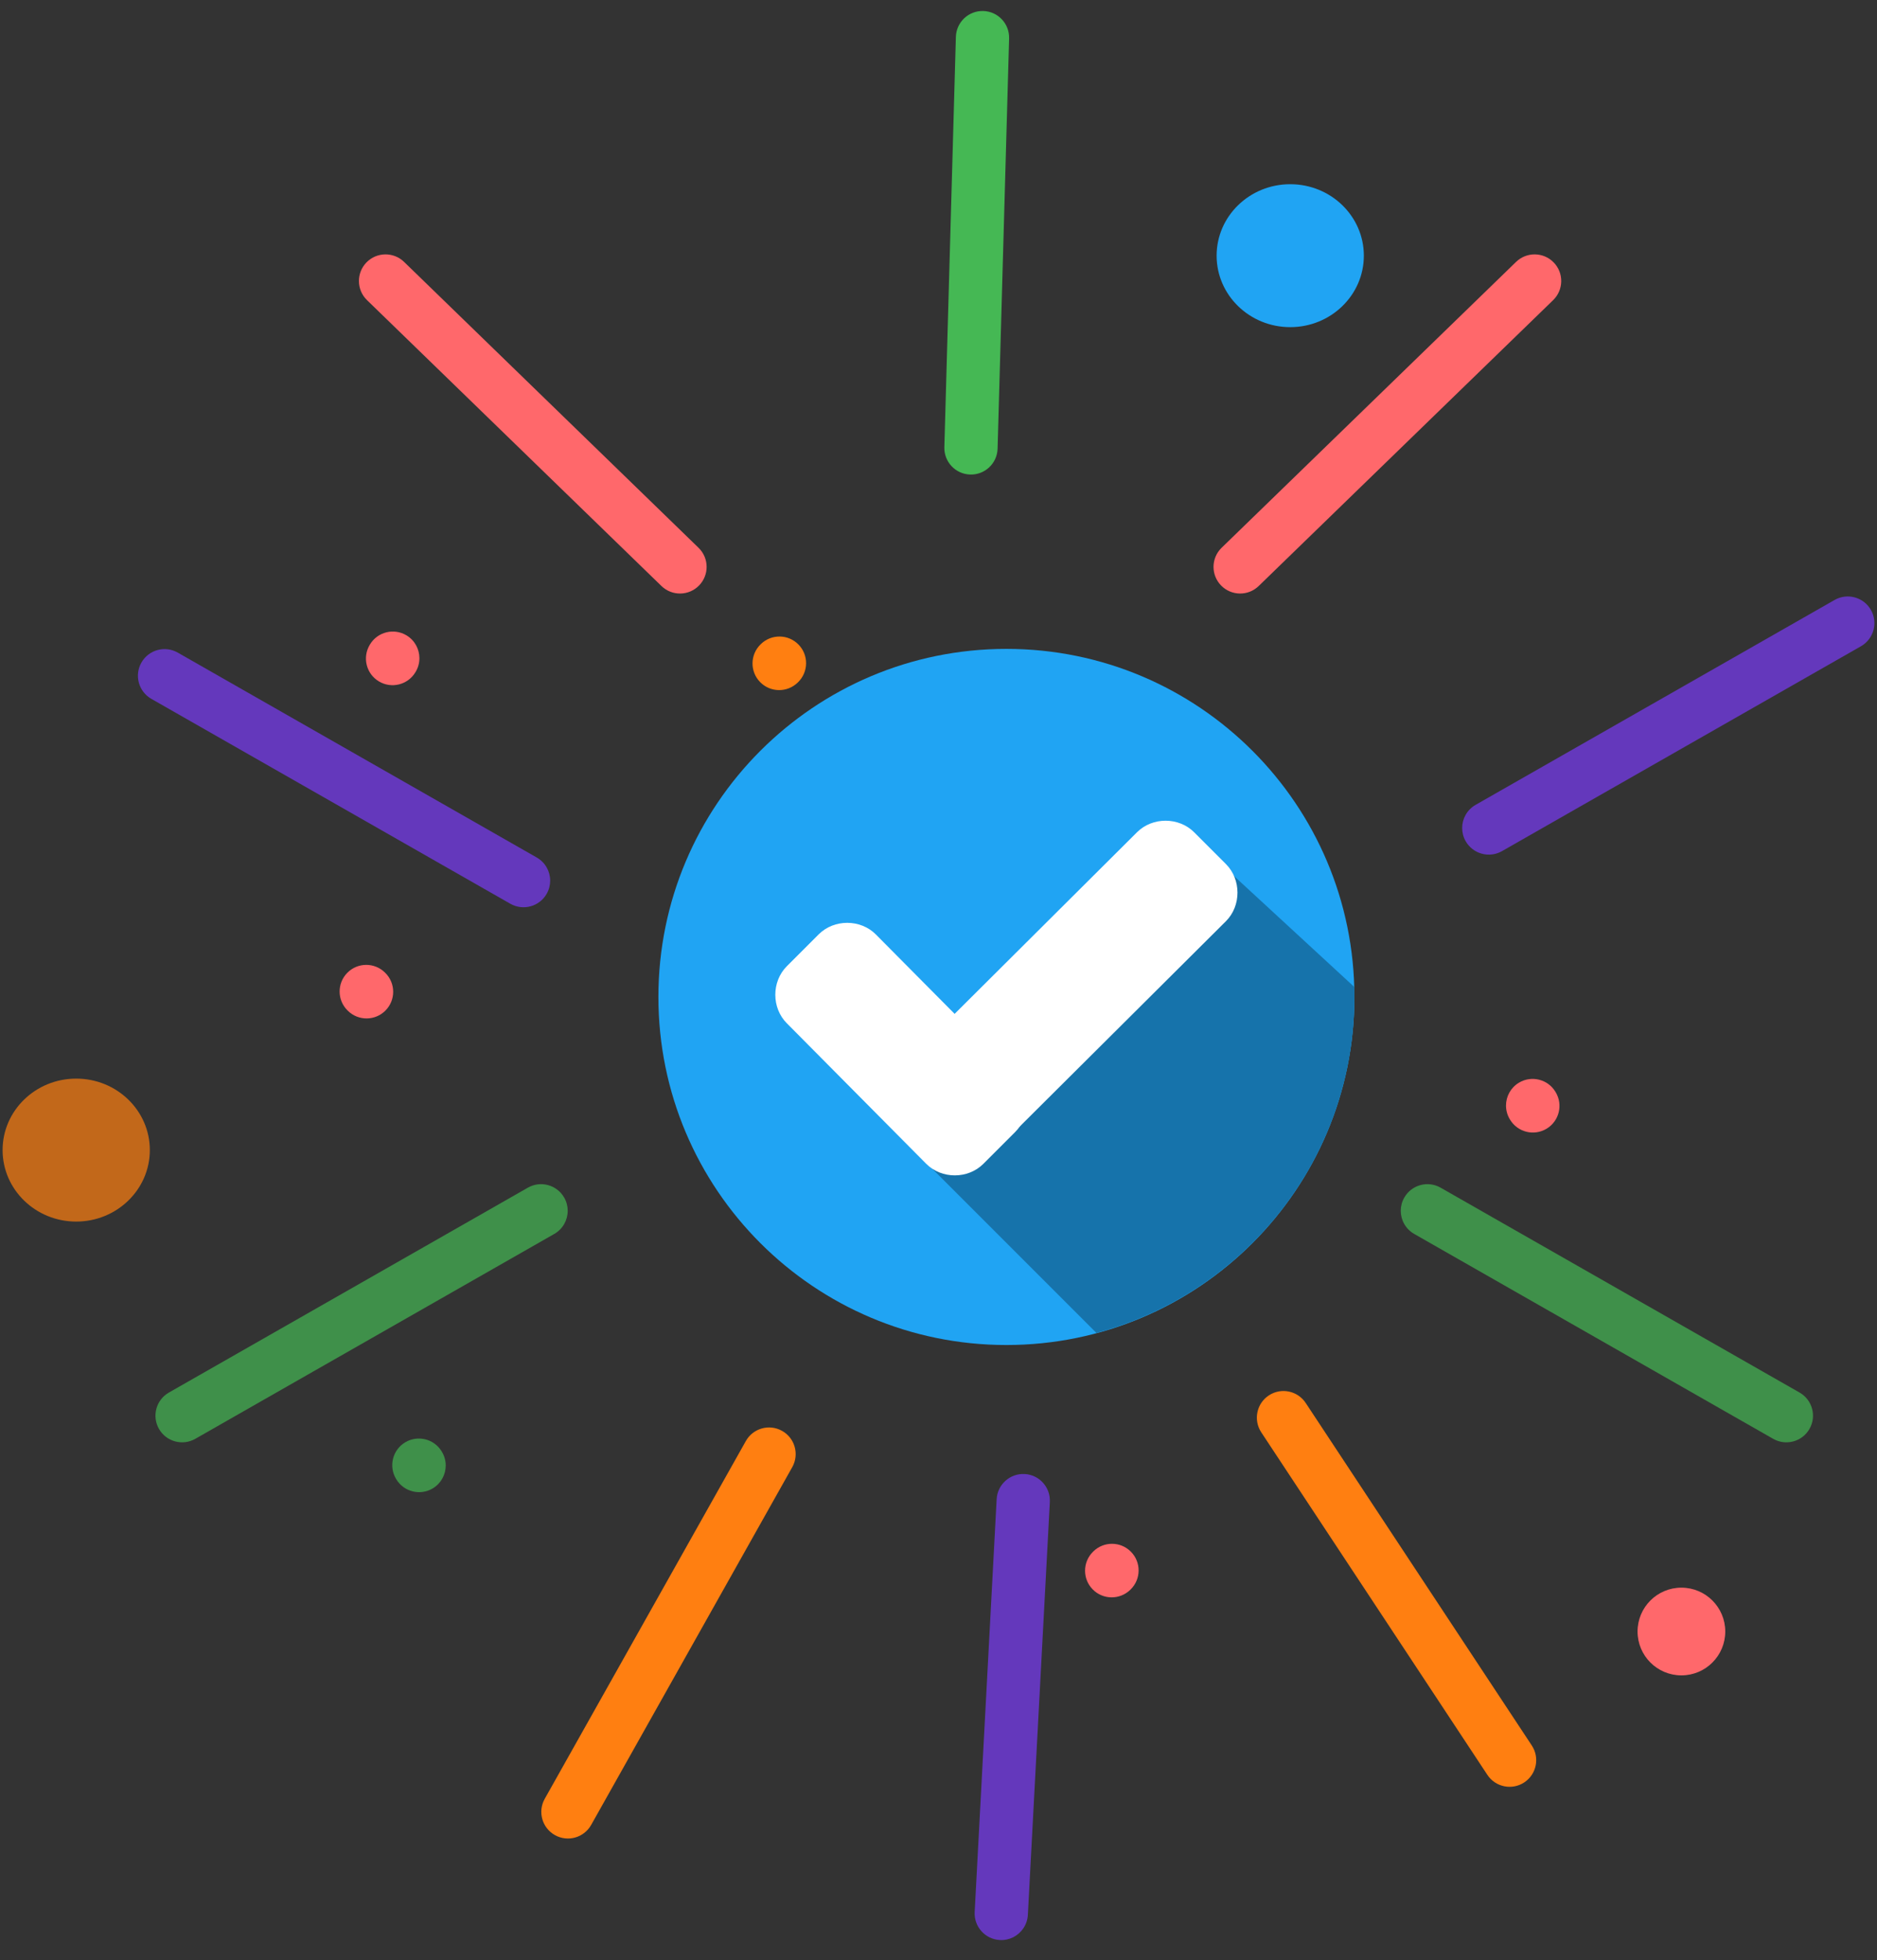 <svg width="159" height="166" viewBox="0 0 159 166" fill="none" xmlns="http://www.w3.org/2000/svg">
<rect x="0" y="0" width="159" height="166" fill="#333333" stroke="none"/>
<path d="M85.252 113.912C101.533 113.912 114.731 100.714 114.731 84.433C114.731 68.153 101.533 54.955 85.252 54.955C68.971 54.955 55.773 68.153 55.773 84.433C55.773 100.714 68.971 113.912 85.252 113.912Z" fill="#20A4F3"/>
<path d="M77.72 97.731L92.877 112.889C105.431 109.541 114.731 98.103 114.731 84.433C114.731 84.154 114.731 83.875 114.731 83.596L102.828 72.623L77.72 97.731Z" fill="#20A4F3"/>
<path d="M77.72 97.731L92.877 112.889C105.431 109.541 114.731 98.103 114.731 84.433C114.731 84.154 114.731 83.875 114.731 83.596L102.828 72.623L77.72 97.731Z" fill="black" fill-opacity="0.3"/>
<path d="M85.996 91.036C87.297 92.338 87.297 94.57 85.996 95.871L83.299 98.568C81.997 99.87 79.765 99.87 78.463 98.568L66.653 86.665C65.351 85.363 65.351 83.132 66.653 81.83L69.35 79.133C70.652 77.831 72.884 77.831 74.186 79.133L85.996 91.036Z" fill="white"/>
<path d="M96.317 70.484C97.619 69.183 99.851 69.183 101.153 70.484L103.85 73.181C105.152 74.483 105.152 76.715 103.85 78.017L83.392 98.382C82.09 99.684 79.858 99.684 78.556 98.382L75.859 95.685C74.557 94.383 74.557 92.152 75.859 90.85L96.317 70.484Z" fill="white"/>
<path d="M102.797 48.011C102.797 47.423 103.026 46.835 103.482 46.393L128.425 22.181C129.319 21.314 130.747 21.334 131.614 22.228C132.482 23.122 132.46 24.55 131.567 25.418L106.624 49.63C105.731 50.498 104.302 50.477 103.435 49.583C103.01 49.144 102.797 48.578 102.797 48.011Z" fill="#FF686B"/>
<path d="M106.521 119.577C106.643 119.025 106.971 118.517 107.481 118.181C108.52 117.495 109.92 117.781 110.606 118.821L129.758 147.829C130.445 148.869 130.159 150.268 129.119 150.955C128.079 151.641 126.68 151.355 125.993 150.315L106.841 121.306C106.492 120.776 106.395 120.153 106.521 119.577Z" fill="#FF7F11"/>
<path d="M91.915 133.028C91.915 132.443 92.14 131.861 92.589 131.42L92.614 131.394C93.504 130.521 94.931 130.534 95.804 131.422C96.678 132.311 96.665 133.739 95.777 134.612L95.752 134.637C94.862 135.509 93.434 135.497 92.562 134.608C92.13 134.17 91.915 133.599 91.915 133.028Z" fill="#FF686B"/>
<path d="M118.658 102.542C118.658 102.163 118.754 101.779 118.955 101.428C119.573 100.345 120.951 99.969 122.032 100.586L152.442 117.939C153.523 118.556 153.9 119.933 153.282 121.015C152.665 122.098 151.287 122.474 150.205 121.857L119.796 104.504C119.067 104.088 118.658 103.327 118.658 102.542Z" fill="#45B854" fill-opacity="0.7"/>
<path d="M123.859 70.127C123.859 69.343 124.268 68.582 124.998 68.165L155.406 50.813C156.489 50.196 157.866 50.572 158.483 51.653C159.101 52.736 158.725 54.114 157.643 54.731L127.234 72.084C126.152 72.701 124.774 72.325 124.156 71.243C123.955 70.89 123.859 70.507 123.859 70.127Z" fill="#6438BC"/>
<path d="M127.573 93.633C127.573 92.868 127.963 92.12 128.666 91.697C129.734 91.056 131.121 91.401 131.762 92.468L131.78 92.499C132.421 93.567 132.077 94.952 131.009 95.594C129.941 96.236 128.556 95.891 127.913 94.822L127.895 94.793C127.677 94.429 127.573 94.028 127.573 93.633Z" fill="#FF686B"/>
<path d="M59.858 48.011C59.858 47.423 59.629 46.835 59.173 46.393L34.23 22.181C33.336 21.314 31.908 21.334 31.041 22.228C30.174 23.122 30.195 24.55 31.088 25.418L56.031 49.63C56.924 50.498 58.353 50.477 59.22 49.583C59.646 49.144 59.858 48.578 59.858 48.011Z" fill="#FF686B"/>
<path d="M83.775 39.597C84.209 39.198 84.487 38.633 84.505 37.998L85.481 3.25C85.516 2.005 84.536 0.966 83.291 0.932C82.046 0.897 81.008 1.878 80.972 3.123L79.996 37.872C79.96 39.116 80.942 40.155 82.186 40.189C82.797 40.206 83.358 39.979 83.775 39.597Z" fill="#45B854"/>
<path d="M68.283 56.165C68.283 55.596 68.07 55.028 67.64 54.589C66.77 53.697 65.342 53.681 64.45 54.551L64.425 54.576C63.535 55.446 63.517 56.874 64.388 57.766C65.259 58.658 66.687 58.674 67.578 57.803L67.603 57.779C68.055 57.337 68.283 56.752 68.283 56.165Z" fill="#FF7F11"/>
<path d="M67.308 122.509C67.147 121.966 66.784 121.483 66.252 121.185C65.166 120.574 63.79 120.959 63.18 122.045L46.144 152.345C45.533 153.431 45.918 154.806 47.005 155.417C48.09 156.028 49.466 155.643 50.077 154.556L67.112 124.255C67.423 123.702 67.475 123.074 67.308 122.509Z" fill="#FF7F11"/>
<path d="M33.306 83.997C33.306 83.413 33.081 82.83 32.632 82.389L32.606 82.364C31.717 81.49 30.289 81.504 29.417 82.392C28.543 83.281 28.556 84.709 29.444 85.582L29.469 85.606C30.358 86.479 31.786 86.467 32.659 85.578C33.09 85.139 33.306 84.568 33.306 83.997Z" fill="#FF686B"/>
<path d="M48.09 102.542C48.09 102.163 47.994 101.779 47.793 101.428C47.175 100.345 45.797 99.969 44.716 100.586L14.306 117.939C13.225 118.556 12.848 119.933 13.466 121.015C14.083 122.098 15.461 122.474 16.543 121.857L46.953 104.504C47.681 104.088 48.09 103.327 48.09 102.542Z" fill="#45B854" fill-opacity="0.7"/>
<path d="M37.757 124.116C37.757 123.719 37.652 123.318 37.433 122.954L37.415 122.924C36.771 121.857 35.385 121.514 34.318 122.157C33.251 122.8 32.909 124.187 33.552 125.254L33.569 125.283C34.213 126.35 35.6 126.693 36.666 126.05C37.368 125.627 37.757 124.88 37.757 124.116Z" fill="#45B854" fill-opacity="0.7"/>
<path d="M46.605 74.585C46.605 73.8 46.196 73.039 45.466 72.623L15.057 55.27C13.975 54.653 12.598 55.029 11.981 56.111C11.363 57.193 11.739 58.571 12.821 59.188L43.23 76.541C44.312 77.158 45.69 76.782 46.308 75.701C46.509 75.348 46.605 74.964 46.605 74.585Z" fill="#6438BC"/>
<path d="M85.827 164.07C86.528 163.718 87.025 163.01 87.07 162.172L88.931 127.21C88.997 125.965 88.043 124.904 86.8 124.837C85.555 124.771 84.492 125.725 84.426 126.97L82.564 161.932C82.498 163.176 83.453 164.238 84.697 164.305C85.102 164.327 85.488 164.24 85.827 164.07Z" fill="#6438BC"/>
<path d="M35.528 55.746C35.528 54.98 35.139 54.233 34.435 53.81C33.367 53.169 31.981 53.514 31.34 54.581L31.322 54.612C30.68 55.68 31.025 57.065 32.093 57.707C33.161 58.349 34.546 58.004 35.189 56.935L35.206 56.906C35.425 56.542 35.528 56.142 35.528 55.746Z" fill="#FF686B"/>
<path d="M6.455 103.457C3.011 103.457 0.22 100.746 0.22 97.403C0.22 94.06 3.011 91.35 6.455 91.35C9.899 91.35 12.692 94.06 12.692 97.403C12.692 100.746 9.899 103.457 6.455 103.457Z" fill="#FF7F11" fill-opacity="0.7"/>
<path d="M109.294 27.707C105.85 27.707 103.059 24.996 103.059 21.654C103.059 18.31 105.85 15.601 109.294 15.601C112.738 15.601 115.531 18.31 115.531 21.654C115.531 24.996 112.738 27.707 109.294 27.707Z" fill="#20A4F3"/>
<path d="M142.431 134.462C140.38 134.462 138.717 136.125 138.717 138.176C138.717 140.228 140.38 141.891 142.431 141.891C144.482 141.891 146.146 140.228 146.146 138.176C146.146 136.125 144.482 134.462 142.431 134.462Z" fill="#FF686B"/>
</svg>

